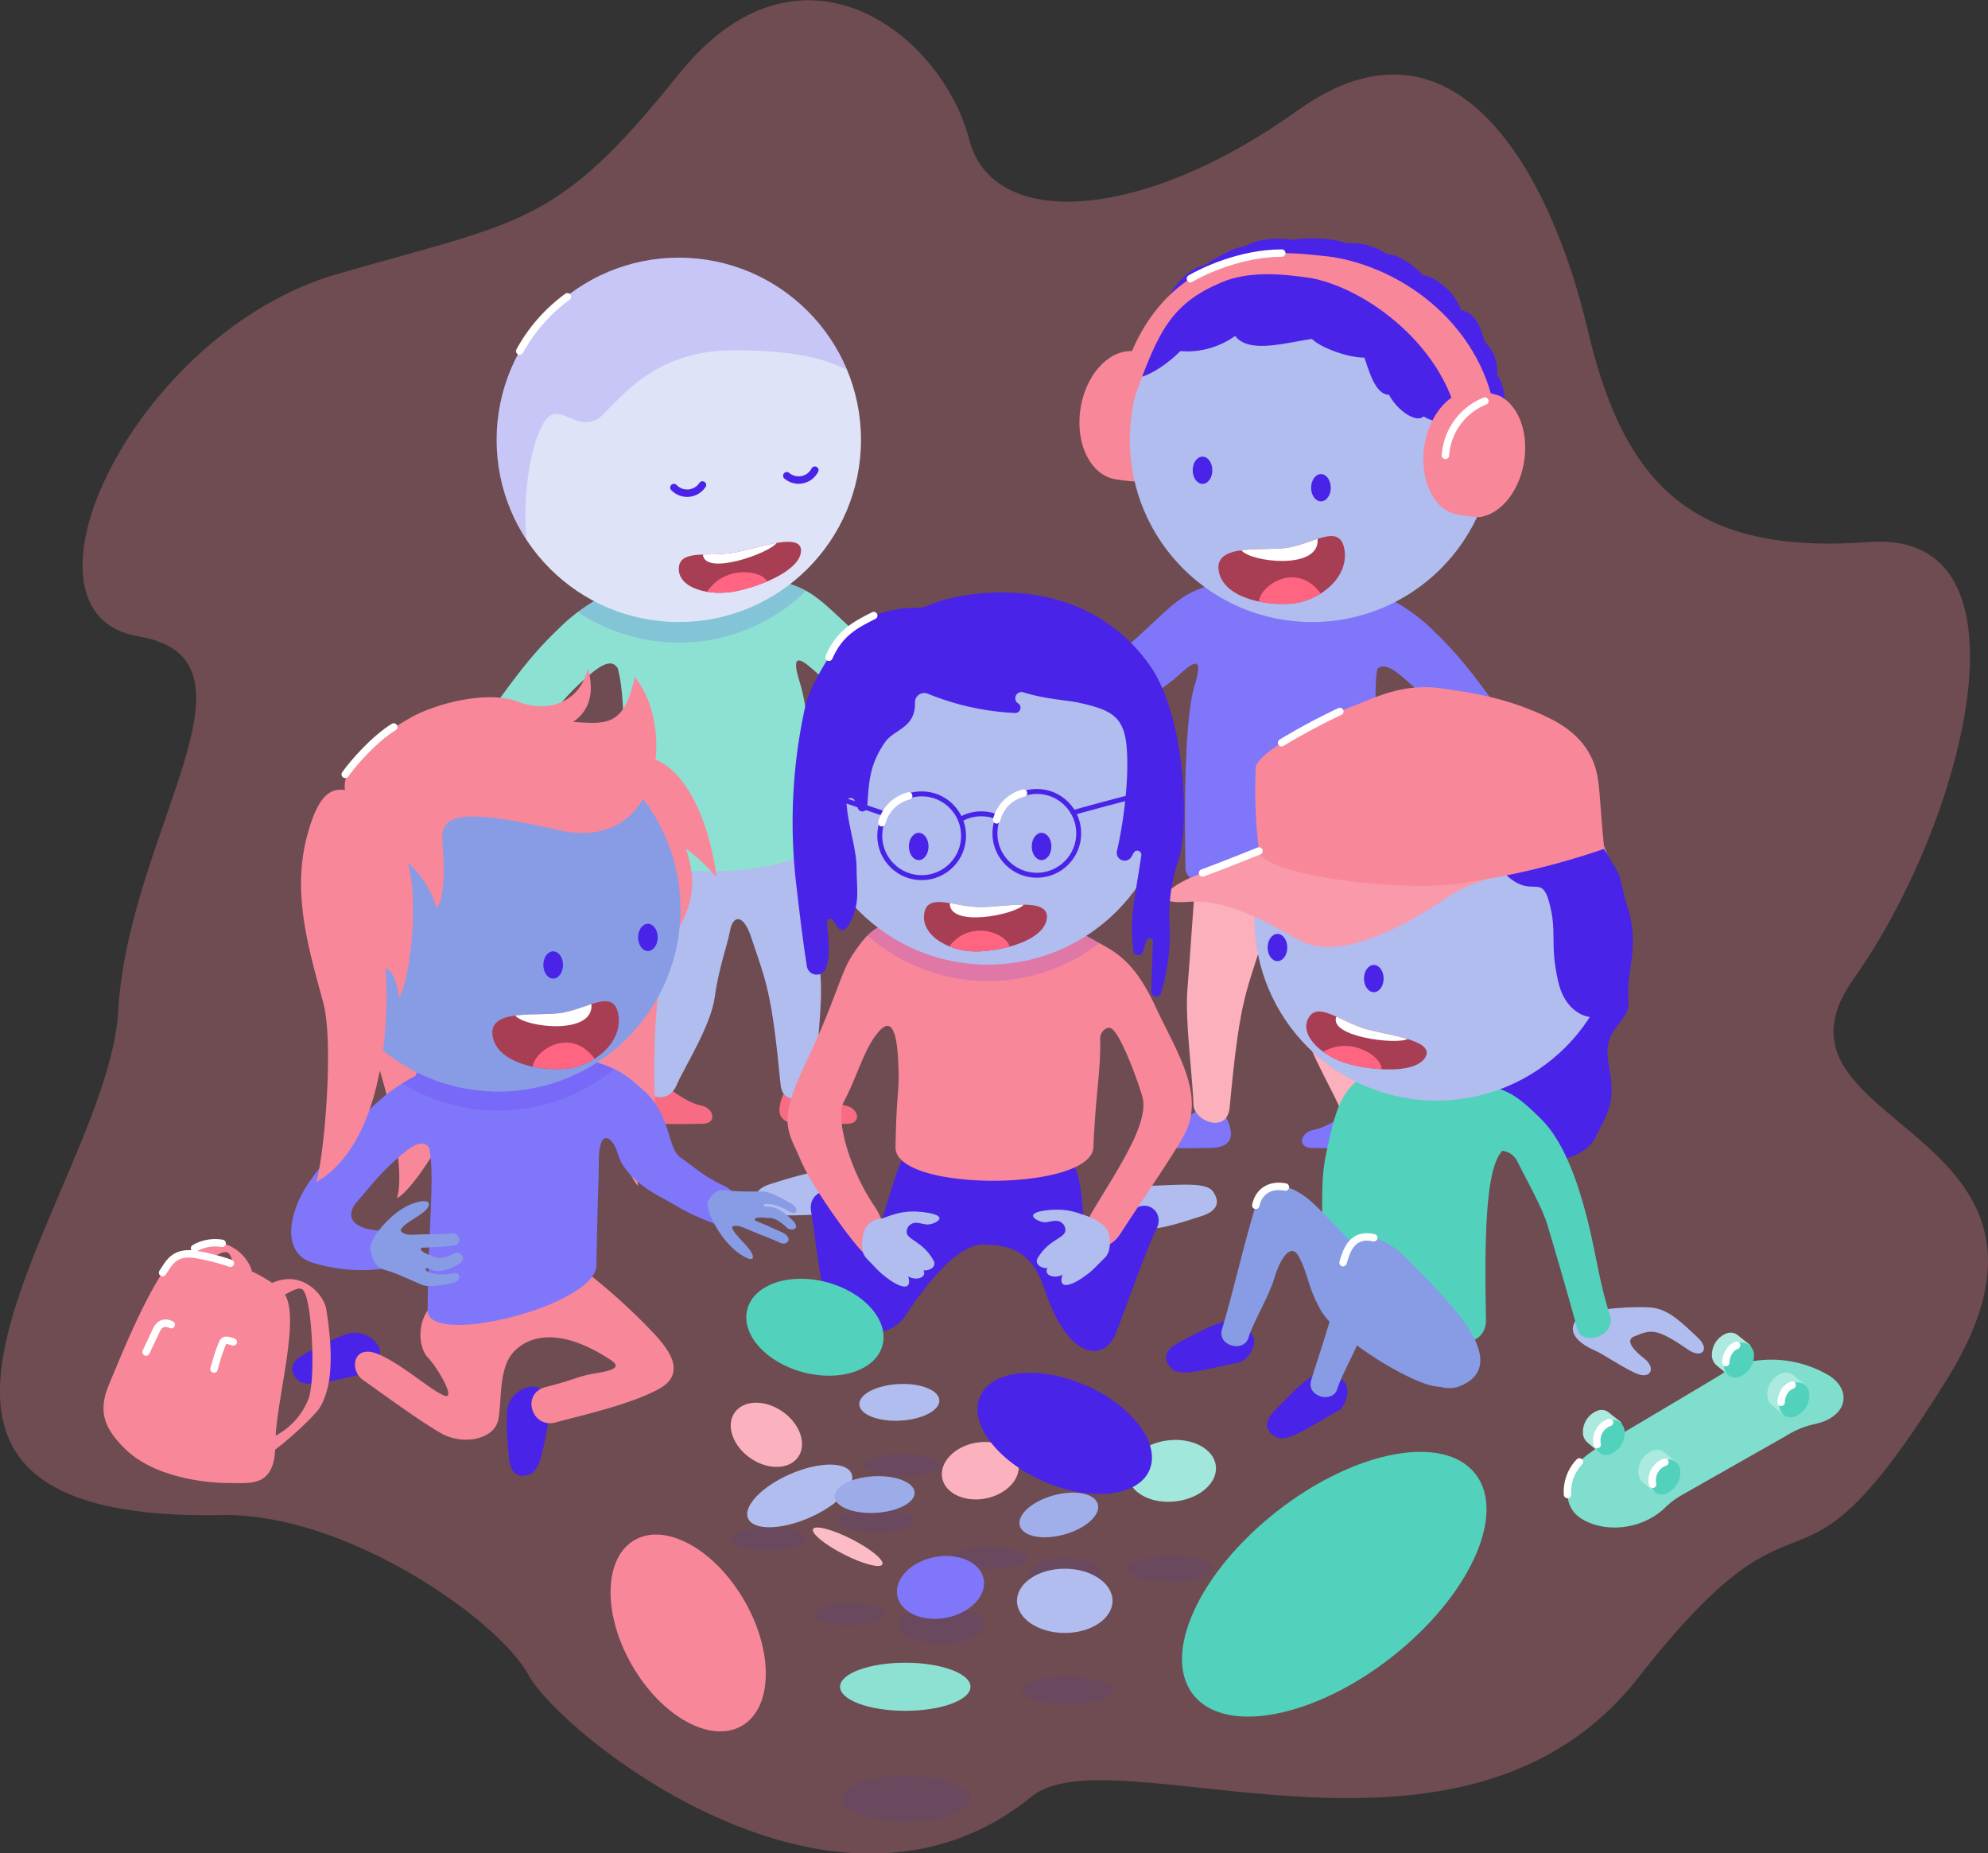 <svg xmlns="http://www.w3.org/2000/svg" xmlns:xlink="http://www.w3.org/1999/xlink" viewBox="0 0 402.75 375.43"><rect x="0" y="0" width="402.75" height="375.43" fill="#333333" stroke="none"/><defs><style>.cls-1,.cls-14,.cls-27,.cls-32,.cls-33{fill:none;}.cls-2{isolation:isolate;}.Graphic-Style-4,.cls-9{fill:#f9879a;}.Graphic-Style-4{opacity:0.3;}.cls-3,.cls-8{fill:#4a23e8;}.cls-3,.cls-7{mix-blend-mode:multiply;}.cls-3{opacity:0.08;}.cls-4{fill:#f86c83;}.cls-5{fill:#b0bdee;}.cls-6{fill:#8de1d3;}.cls-7{opacity:0.15;}.cls-10{fill:#8076fa;}.cls-11{fill:#fbb0bc;}.cls-12{fill:#52d2bc;}.cls-13{fill:#dee3f8;}.cls-14,.cls-32,.cls-33{stroke:#4a23e8;}.cls-14,.cls-27,.cls-33{stroke-linecap:round;}.cls-14{stroke-linejoin:round;}.cls-14,.cls-27{stroke-width:1.5px;}.cls-15{fill:#889be5;}.cls-16{fill:#fcbcc6;}.cls-17{fill:#fbb2be;}.cls-18{fill:#a2e7db;}.cls-19{fill:#a0afea;}.cls-20{fill:#9cace9;}.cls-21{fill:#a83e54;}.cls-22{clip-path:url(#clip-path);}.cls-23{fill:#ff6581;}.cls-24{fill:#fff;}.cls-25{fill:#7fdecd;}.cls-26{fill:#ace9df;}.cls-27{stroke:#fff;}.cls-27,.cls-32,.cls-33{stroke-miterlimit:10;}.cls-28{clip-path:url(#clip-path-2);}.cls-29{clip-path:url(#clip-path-3);}.cls-30{fill:#fa99a9;}.cls-31{clip-path:url(#clip-path-4);}.cls-34{clip-path:url(#clip-path-5);}</style><clipPath id="clip-path" transform="translate(-313.84 -297.76)"><path class="cls-1" d="M462.61,409.7c-5.33.92-11.16-.76-11.25,3.25s6.24,5.7,11.76,4.53,13-4.41,13-8.21S467.23,408.89,462.61,409.7Z"/></clipPath><clipPath id="clip-path-2" transform="translate(-313.84 -297.76)"><path class="cls-1" d="M574.31,408.77c5.52-.7,11-5.29,11.91.37s-5.12,10.48-10.87,10.9-13.85-1.37-14.63-6.77S569.53,409.38,574.31,408.77Z"/></clipPath><clipPath id="clip-path-3" transform="translate(-313.84 -297.76)"><path class="cls-1" d="M590.4,506.16c-5.18-1.54-9.66-5.64-11.52-2.1s3,7.89,8.51,9.3,13.58,1.81,15.29-1.58S594.9,507.5,590.4,506.16Z"/></clipPath><clipPath id="clip-path-4" transform="translate(-313.84 -297.76)"><path class="cls-1" d="M512.56,481.52c-5.37,0-10.93-3.11-11.5,1.43s5.48,7.77,11.06,7.54,13.33-2.42,13.81-6.74S517.22,481.53,512.56,481.52Z"/></clipPath><clipPath id="clip-path-5" transform="translate(-313.84 -297.76)"><path class="cls-1" d="M427.21,503c5.52-.7,11-5.3,11.91.37s-5.12,10.48-10.87,10.9-13.86-1.38-14.63-6.77S422.43,503.63,427.21,503Z"/></clipPath></defs><g class="cls-2"><g id="Layer_1" data-name="Layer 1"><path class="Graphic-Style-4" d="M382.23,353.25c-41.26,11.88-68,68.77-40.37,73.42s-2,39.52-4.09,76-64.49,103.61,20.93,102c25.37-.49,56.36,21.38,62.26,32.48s61.53,57.32,101.9,24.53c16.55-13.44,87.15,21.56,122.89-24.09s30.08-8.27,62.43-60.25-40.57-50.74-18.73-81.43,38.2-90.95,3.06-88.35-49.48-10.88-57-42.92-26.93-67.32-58.78-44.51-61.83,24.14-66.5,6c-5.55-21.53-34.31-44-58.91-13.31S420.08,342.35,382.23,353.25Z" transform="translate(-313.84 -297.76)"/><ellipse class="cls-3" cx="190.73" cy="329.13" rx="8.76" ry="3.84"/><ellipse class="cls-3" cx="172.19" cy="327.05" rx="7.12" ry="2.24"/><ellipse class="cls-3" cx="182.7" cy="296.79" rx="7.61" ry="2.24"/><ellipse class="cls-3" cx="177.46" cy="308" rx="7.92" ry="2.24"/><ellipse class="cls-3" cx="200.5" cy="315.65" rx="7.92" ry="2.24"/><ellipse class="cls-3" cx="155.68" cy="311.7" rx="7.51" ry="2.24"/><ellipse class="cls-3" cx="216.16" cy="342.41" rx="9.22" ry="2.79"/><ellipse class="cls-3" cx="215.71" cy="319.44" rx="7.53" ry="3.84"/><ellipse class="cls-3" cx="237.01" cy="317.77" rx="8.73" ry="2.52"/><path class="cls-4" d="M444.38,517.1c-1.89,3.33-4.11,8.21,2.05,8.31s7.95,0,9.6,0c3.29,0,2.35-3.17,0-3.67C450.54,520.64,446.13,514,444.38,517.1Z" transform="translate(-313.84 -297.76)"/><path class="cls-4" d="M473.75,517.1c-1.9,3.34-4.12,8.21,2,8.32s7.95,0,9.6,0c3.29,0,2.35-3.17-.05-3.67C479.9,520.64,475.5,514,473.75,517.1Z" transform="translate(-313.84 -297.76)"/><path class="cls-5" d="M448.59,470.9c-.5,6.28-.43,21.18-1.34,26.8-1.43,8.93-1.85,14.8-2.77,18.58s4.62,5.44,6.37,1.43,7-12.11,7.8-18,2.47-10.16,3.1-13.45,2.74-3.23,4.23,1.23c3.14,9.45,4.17,11,6,30,.49,5,6.88,2.51,6.94-.51.1-4.52,1.69-15.71,1.14-21.56-.39-4.11-1.51-21.29-2-25.12S449.43,460.24,448.59,470.9Z" transform="translate(-313.84 -297.76)"/><path class="cls-6" d="M516.36,431c-4.92.64-18.13,1.14-22.06-.13-3.11-1-6.34-4.29-11.71-9.24s-7-5.18-14.84-7.38l-31.16,3.15s-.21.4-.47,1.06a36.11,36.11,0,0,0-9.14,6.69c-5.14,4.89-8.15,9.06-11.82,14-4.49,6-6.74,15.19.32,17.21a34.08,34.08,0,0,0,15.2,1c5.06-.77,5.51-7.48.26-7.48-8.55,0-8.83-3.35-6.74-5.82,3.89-4.57,5.1-6.12,8.48-9.08,2.55-2.23,5-4,6.31-1.85,1.75,6.39,1.36,20.71.77,36.56-.23,6.18,38.16,6.51,38.31-1.67.34-18.47-.59-26.81-2.24-32.16-2.15-6.91,1-4,3.62-1.68,3.72,3.29,11.49,7.81,16,7.81s16.58-1.27,22.19-3.75S521.28,430.39,516.36,431Z" transform="translate(-313.84 -297.76)"/><g class="cls-7"><path class="cls-8" d="M467.75,414.29l-31.16,3.15s-.21.4-.47,1.06a29.94,29.94,0,0,0-5.19,3.27,36.89,36.89,0,0,0,46.17-4.3C474.78,416.2,472.31,415.57,467.75,414.29Z" transform="translate(-313.84 -297.76)"/></g><path class="cls-8" d="M387.94,576c-6.48,1.33-12,3.11-13.76,1.33s-1.68-3.64,1.34-5.25,8-4.36,10.14-4.36a5.56,5.56,0,0,1,5,3.08C391.53,572.57,389.41,575.66,387.94,576Z" transform="translate(-313.84 -297.76)"/><path class="cls-8" d="M425.42,583.15c-1.3,6.49-1.81,12.25-4.14,13.19s-4,.13-4.32-3.28-.91-9,0-11a5.59,5.59,0,0,1,4.79-3.43C423.69,578.52,425.72,581.68,425.42,583.15Z" transform="translate(-313.84 -297.76)"/><path class="cls-9" d="M432.12,555.05a121.92,121.92,0,0,1,14,12.63c3,3.19,7.21,8.28,1,11.56-6,3.18-15.91,5.34-20.73,6.66s-7.12-5.92-1.9-7.2,6.47-2.13,9.33-2.63,6.58-1,3.72-2.84c-9.73-6.4-16.1-5.16-19.41-1.85s-2.57,9.45-3.3,13.76-7.22,5.42-11.54,3-13.14-8.9-15.92-10.85-2.08-7.3,3-5.26c4.7,1.89,11.13,7.66,13.55,8.46s-1.67-6-3.33-7.65-2.45-6.17-.09-9.64S428.06,551.79,432.12,555.05Z" transform="translate(-313.84 -297.76)"/><path class="cls-8" d="M565,573.7c-6.48,1.33-12,3.1-13.76,1.33s-1.69-3.65,1.34-5.26,7.94-4.35,10.14-4.35a5.58,5.58,0,0,1,5,3.08C568.63,570.3,566.51,573.39,565,573.7Z" transform="translate(-313.84 -297.76)"/><path class="cls-5" d="M545.81,538c6.62-.15,12.35-.92,13.78,1.14s1,3.89-2.26,4.94-8.59,2.86-10.75,2.47a5.57,5.57,0,0,1-4.4-3.92C541.68,540.66,544.31,538,545.81,538Z" transform="translate(-313.84 -297.76)"/><path class="cls-5" d="M481.47,543.77c-6.62.09-12.36.79-13.77-1.28s-1-3.9,2.31-4.91,8.63-2.78,10.79-2.36a5.56,5.56,0,0,1,4.35,4C485.63,541.12,483,543.76,481.47,543.77Z" transform="translate(-313.84 -297.76)"/><path class="cls-8" d="M585.14,583.42c-5.77,3.25-10.47,6.62-12.7,5.47s-2.72-2.95-.33-5.41,6.24-6.58,8.33-7.25a5.55,5.55,0,0,1,5.72,1.4C587.52,579.09,586.45,582.68,585.14,583.42Z" transform="translate(-313.84 -297.76)"/><path class="cls-10" d="M592.16,522c2,3.34,4.34,8.21-2.17,8.32s-8.4,0-10.15,0c-3.47,0-2.49-3.17.06-3.67C585.65,525.49,590.31,518.88,592.16,522Z" transform="translate(-313.84 -297.76)"/><path class="cls-10" d="M561.11,522c2,3.33,4.35,8.21-2.17,8.31s-8.4,0-10.15,0c-3.47,0-2.49-3.17.06-3.67C554.6,525.49,559.26,518.88,561.11,522Z" transform="translate(-313.84 -297.76)"/><path class="cls-11" d="M587.71,470.91c.53,6.88.46,23.25,1.41,29.42,1.52,9.8,2,16.25,2.93,20.4s-4.88,6-6.73,1.58-7.38-13.3-8.25-19.73-2.61-11.16-3.28-14.76-2.9-3.55-4.47,1.35c-3.32,10.37-4.41,12.06-6.36,32.91-.51,5.48-7.27,2.75-7.34-.56-.1-5-1.78-17.25-1.2-23.67.41-4.51,1.59-23.37,2.14-27.58S586.82,459.2,587.71,470.91Z" transform="translate(-313.84 -297.76)"/><path class="cls-5" d="M637.13,571.43c1.67.73,4.5,2.8,7.87,4.41s4.36-1,2-2.84-4-3.81-2-4.56c3.26-1.26,4.19-1.87,10.77,2.68,2.85,2,4.62,0,2-2.43-2.93-2.75-5.73-5.56-8.93-6s-12.25.14-14.42,1.41S630.54,568.54,637.13,571.43Z" transform="translate(-313.84 -297.76)"/><path class="cls-8" d="M496.51,532.9c-2,4.05-4.7,16.18-6.65,18.12s-2.85-6.07-4.21-9.85-8.33-2.86-7.49,2,2.21,17.77,3.71,21.09,11.4,6,15.39,0,10.4-14.4,15.71-14.4c7,0,10.36,2.68,12.43,8.92,4.91,14.84,12.29,14.94,14.61,8.83s6.5-17.84,8.16-21-2-6.67-5.61-3.1-6.64,14.44-8,9.12-1.16-14.48-2.83-18.13S499.81,526.2,496.51,532.9Z" transform="translate(-313.84 -297.76)"/><path class="cls-8" d="M592.22,525.18c-4.59-6.35-.75-8.41-3-14.6s.51-6.69-1.81-14.41-3.19-11.11-2.26-17.1,3.82-5.31,5.44-9.8-2.43-6.58,5.57-7.52.19-6.2,8.75-6.71,9.57-2.81,14.76-1.44,8.51,2.35,13,7.42,3,5.08,6.69,10.05,2.07,3.67,4.38,11.07-.53,12.7,0,18-5.54,5.18-4,13.26-.15,9.56-2.72,14.83-13.41,5.91-15.35,4-15.76-9.88-18.13-7.5S593.78,527.34,592.22,525.18Z" transform="translate(-313.84 -297.76)"/><path class="cls-8" d="M409.66,514.06a18,18,0,0,1-11.48,12.05c2.16-6,1.38-15.95-2.16-20C402.84,504.28,409.66,514.06,409.66,514.06Z" transform="translate(-313.84 -297.76)"/><path class="cls-12" d="M640.05,564.36c-2.45-7.59-2.91-13.33-5-21-1.33-5-4-13.84-8.81-18.73-5.31-5.34-6.73-5.53-9.63-6.7l-.15.22a18.28,18.28,0,0,0-1.1-1.48l-21.69-2.35c-7.38,2.2-8.93,7-10.65,14.77-1.44,6.51-1.42,6.56-1.24,25.68.07,7.88,33.39,22.93,33.11,10.17-.41-19,.23-30.36,3.11-33.83l.17-.22a3.77,3.77,0,0,1,3.12,2.26c2.88,5.6,5.08,9.61,6,12.62,1,3.23,4.82,16.38,6.1,21.19C634.4,570.7,641.3,568.23,640.05,564.36Z" transform="translate(-313.84 -297.76)"/><path class="cls-9" d="M407.83,518.38c-2.15,7.9-10.74,21-13.58,22.06,2.15-6-3.29-29.37-6.82-33.44C394.25,505.19,407.83,518.38,407.83,518.38Z" transform="translate(-313.84 -297.76)"/><path class="cls-9" d="M448.25,493.18c-2.16,7.9-2.27,25.82-1.17,35.94-3.66-3.66-11-22.23-14.54-26.3C439.36,501,448.25,493.18,448.25,493.18Z" transform="translate(-313.84 -297.76)"/><path class="cls-9" d="M443.47,501c-2.16,7.9-1.46,26.9-.36,37-3.66-3.66-7-23.31-10.57-27.38C439.36,508.82,443.47,501,443.47,501Z" transform="translate(-313.84 -297.76)"/><path class="cls-10" d="M460.6,538c-4.12-1.89-5.87-3.64-8.91-5.77-2.67-1.88-1.85-8.4-7.22-13.35s-7-5.18-14.84-7.38l-31.16,3.15s-.21.4-.47,1.06a36.37,36.37,0,0,0-9.14,6.69c-5.14,4.89-8.15,9.06-11.81,14-4.5,6-6.75,15.19.31,17.21a34.08,34.08,0,0,0,15.2,1c5.06-.76,5.51-7.48.26-7.48-8.55,0-8.83-3.35-6.74-5.81,3.89-4.58,5.1-6.13,8.48-9.09,2.48-2.17,4.85-3.91,6.2-2,1.29,5.55-.27,17.18-.27,33,0,7.52,34-.94,34.18-9.12.34-18.48.48-16.07.48-21,0-7.23,2.88-5,3.84-1.68,1.05,3.7,4.75,6.74,8.76,8.86,3.46,1.82,4.68,3,10.4,5.19C462.93,547.33,465.12,540.07,460.6,538Z" transform="translate(-313.84 -297.76)"/><path class="cls-10" d="M616.29,439.79c-3.65-4.9-6.64-9.07-11.77-14a35.8,35.8,0,0,0-9.1-6.68c-.26-.66-.47-1.06-.47-1.06l-31-3.16c-7.78,2.21-9.44,2.46-14.77,7.39s-8.57,8.23-11.67,9.23c-3.91,1.27-17.07.78-22,.13s-6.73,4.84-1.29,7.25,17.59,3.76,22.1,3.76,12.25-4.53,15.95-7.81c2.6-2.31,5.74-5.23,3.61,1.68-1.65,5.35-2.22,18.62-1.88,37.09.15,8.18,41.11,7.85,40.88,1.67-.61-16.47-3.32-35-2-42,1.37-1.4,3.6.28,5.92,2.32,3.38,2.95,4.58,4.51,8.45,9.08,2.09,2.47,1.8,5.82-6.71,5.82-5.23,0-4.78,6.71.26,7.48A34.06,34.06,0,0,0,616,457C623,455,620.77,445.81,616.29,439.79Z" transform="translate(-313.84 -297.76)"/><path class="cls-9" d="M547.84,501.49c-4.76-10.22-9-11.21-12.71-13.52l-.06,0a40.92,40.92,0,0,0-14.43-5.23c-6.86-1.25-20.83,0-20.83,0-7.4,2.89-8.61,1.41-13.24,8.42-2.54,3.85-3.32,8.95-9.5,21.94-5.76,12.12-3.69,13.4-1,19.73,2.25,5.32,10.85,17.3,13.08,19.06,4,3.15,5.84-3.84,1.89-9.71-5.55-8.25-7.87-18.21-6.3-21.14,2.48-4.63,4-10.08,6.29-13.23,1.93-2.67,4.34-4.84,4.79,5.16.29,6.56-.33,4.77-.56,17.18-.18,9.12,39.72,9,40.09,0,.46-11,1.54-15.56,1.37-22.11,0-1.22,1.41-2.61,2.38-1.87,2.17,1.67,5.73,12,6.2,13.86,1.33,5.32-4.88,14.34-10.16,23.17-3.59,6,2.11,10,5.72,4.42,4.09-6.35,11.4-16.88,13.16-20.5C557.92,519,552,510.49,547.84,501.49Z" transform="translate(-313.84 -297.76)"/><circle class="cls-13" cx="137.52" cy="89.1" r="36.91"/><path class="cls-14" d="M456.15,396a3.71,3.71,0,0,1-5.78.52" transform="translate(-313.84 -297.76)"/><path class="cls-14" d="M478.92,393a3.7,3.7,0,0,1-5.68,1.13" transform="translate(-313.84 -297.76)"/><path class="cls-15" d="M388.85,550.45c.23-2.36,4.68-7.6,8.75-8.93s3.83.63,1.38,2.28-5.58,3.16-3.12,4.45C399.2,550,388.49,554,388.85,550.45Z" transform="translate(-313.84 -297.76)"/><path class="cls-5" d="M535.52,544.77c-3.2-1.39-5.61-2.41-10.08-1.78s-1.32,2.31,0,2.36,3.13-1.18,4.27,1.09S538.57,546.1,535.52,544.77Z" transform="translate(-313.84 -297.76)"/><path class="cls-15" d="M392.39,555.19c-1.79-.52-2.79-1-3.42-3.89s4.74-8.41,5.7-4.94c.54,1.91,2.49,1.51,4.53,1.45s4.43,0,6.1-.2,2.51,2.25.13,2.52c-.94.11-4.05.31-5.9.37-.84,0-.52.91,1.46,1.51,1.22.37,1.83,1.25,5-.39.86-.43,3,1,.5,2.38s-4.21,1.47-5.46.88-1.38.29.07.73a7.93,7.93,0,0,0,4.39.06c1.76-.4,1.91,1.6.11,2s-4.85.94-6.27.36S394.45,555.8,392.39,555.19Z" transform="translate(-313.84 -297.76)"/><path class="cls-15" d="M457.19,541.42c-.27,1.94,2.74,7.65,6.23,10.14s3.68.86,1.75-1.31-4.49-4.46-1.94-4.61C466.68,545.44,457.6,538.5,457.19,541.42Z" transform="translate(-313.84 -297.76)"/><path class="cls-15" d="M461.47,538.94c-1.77-.22-2.8-.18-4,1.85s2.62,8.31,4.25,5.92c.89-1.32,2.62-.31,4.49.46s4.1,1.59,5.61,2.32,2.78-.89.64-2c-.84-.42-3.68-1.67-5.38-2.37-.77-.32-.29-.9,1.67-.68,1.21.14,2-.34,4.59,2.09.7.65,3,.29.95-1.69s-3.58-2.66-4.86-2.63-1.22-.72.22-.55a9.32,9.32,0,0,1,4.07,1.51c1.55.93,2.1-.59.51-1.53s-4.28-2.45-5.72-2.5S463.5,539.19,461.47,538.94Z" transform="translate(-313.84 -297.76)"/><path class="cls-5" d="M491.75,544.91c3.25-1.29,5.69-2.23,10.14-1.46s1.24,2.35-.11,2.36-3.09-1.27-4.31,1S488.66,546.14,491.75,544.91Z" transform="translate(-313.84 -297.76)"/><path class="cls-5" d="M497.85,546.14c-.89,1.88.15,2.13,1.91,3.45a10,10,0,0,1,3.29,3.67c.51,1.36-1.25,2-2.13,1.82.79,1.55-1.62,2.18-3.09,1.22.89,3.12-1.7,2.21-3.88.63s-2.25-1.91-4.41-4.09c-.81-.83-1.45-2-.79-5.07a3.82,3.82,0,0,1,3.69-3.13C495.06,544.37,498.9,543.92,497.85,546.14Z" transform="translate(-313.84 -297.76)"/><path class="cls-5" d="M529.39,545.81c.82,1.9-.22,2.12-2,3.38a10,10,0,0,0-3.4,3.56c-.56,1.34,1.18,2,2.06,1.89-.84,1.52,1.55,2.23,3.05,1.32-1,3.09,1.62,2.27,3.86.76s2.31-1.83,4.54-4c.84-.8,1.52-2,1-5-.22-1.2-1.95-2.75-4.51-3.65S528.41,543.55,529.39,545.81Z" transform="translate(-313.84 -297.76)"/><ellipse class="cls-9" cx="453.26" cy="628.55" rx="13.13" ry="21.73" transform="translate(-567.39 13.08) rotate(-30)"/><ellipse class="cls-16" cx="485.58" cy="611.13" rx="1.73" ry="7.88" transform="translate(-593.26 468.4) rotate(-62.99)"/><ellipse class="cls-17" cx="512.4" cy="595.71" rx="7.85" ry="5.73" transform="translate(-417.55 -189.72) rotate(-10.94)"/><ellipse class="cls-17" cx="469.1" cy="588.34" rx="5.73" ry="7.85" transform="translate(-595.71 337.98) rotate(-55.04)"/><ellipse class="cls-10" cx="504.34" cy="619.35" rx="8.91" ry="6.26" transform="translate(-422.18 -190.82) rotate(-10.94)"/><ellipse class="cls-12" cx="584.14" cy="618.74" rx="36.29" ry="18.79" transform="translate(-571 193.42) rotate(-38.03)"/><ellipse class="cls-18" cx="551.25" cy="595.71" rx="8.97" ry="6.23" transform="translate(-376.25 -233.24) rotate(-6.34)"/><ellipse class="cls-3" cx="183.58" cy="364.36" rx="13.03" ry="4.63"/><ellipse class="cls-19" cx="528.36" cy="604.62" rx="8.2" ry="4.11" transform="translate(-455.52 -135.6) rotate(-15.41)"/><ellipse class="cls-5" cx="475.17" cy="596.89" rx="11.38" ry="4.81" transform="matrix(0.92, -0.4, 0.4, 0.92, -513.89, -56.04)"/><ellipse class="cls-5" cx="215.71" cy="324.28" rx="9.68" ry="6.51"/><ellipse class="cls-5" cx="496.04" cy="581.83" rx="8.12" ry="3.71" transform="translate(-344 -270.63) rotate(-3.04)"/><ellipse class="cls-20" cx="491.02" cy="600.51" rx="8.12" ry="3.71" transform="translate(-344.99 -270.87) rotate(-3.04)"/><g class="cls-7"><path class="cls-8" d="M485.46,372.73a36.91,36.91,0,1,0-65,34.28c-.81-10.15,1.15-19.81,3.62-23.75,3.06-4.88,7.14,3.23,11.93-1.55s11.52-13,26.6-13C473.5,368.74,480.48,370.06,485.46,372.73Z" transform="translate(-313.84 -297.76)"/></g><path class="cls-21" d="M462.61,409.7c-5.33.92-11.16-.76-11.25,3.25s6.24,5.7,11.76,4.53,13-4.41,13-8.21S467.23,408.89,462.61,409.7Z" transform="translate(-313.84 -297.76)"/><g class="cls-22"><path class="cls-23" d="M469.21,415.55c-.81-2.19-8.43-3.49-12.12,2.09S470.75,419.75,469.21,415.55Z" transform="translate(-313.84 -297.76)"/><path class="cls-24" d="M471.19,407.74c-1.46,2.08-14.58,6.77-14.95,2.35S473.44,404.55,471.19,407.74Z" transform="translate(-313.84 -297.76)"/></g><path class="cls-25" d="M684.29,576.34h0c4.71,2.88,4.06,8.4-2.8,9.9a17.79,17.79,0,0,0-5.83,2.4c-1.93,1.09-19.77,11.23-21.14,12a16.75,16.75,0,0,0-3.52,2.69c-4.65,4.32-12,5-16.71,2.11h0c-4.71-2.88-2.8-9.18-.48-11.58a20.31,20.31,0,0,1,4.41-3.23c1.83-1.06,22.84-13.51,24.56-14.61a12.77,12.77,0,0,1,5.24-2.35A22.91,22.91,0,0,1,684.29,576.34Z" transform="translate(-313.84 -297.76)"/><path class="cls-26" d="M650.91,591.89a2.29,2.29,0,0,0-2.17-.33,4.65,4.65,0,0,0-3,4.34,2.68,2.68,0,0,0,.94,2.13l2.34,2,4.56-6Z" transform="translate(-313.84 -297.76)"/><path class="cls-12" d="M654.26,596a4.63,4.63,0,0,1-3,4.34,2.28,2.28,0,0,1-2.12-.29,2.66,2.66,0,0,1-1-2.17,4.63,4.63,0,0,1,3-4.34,2.29,2.29,0,0,1,2.17.33A2.68,2.68,0,0,1,654.26,596Z" transform="translate(-313.84 -297.76)"/><path class="cls-26" d="M677.05,576.24a2.27,2.27,0,0,0-2.17-.33,4.65,4.65,0,0,0-3,4.34,2.71,2.71,0,0,0,.93,2.13l2.34,2,4.56-6Z" transform="translate(-313.84 -297.76)"/><path class="cls-12" d="M680.4,580.39a4.64,4.64,0,0,1-3,4.34,2.27,2.27,0,0,1-2.12-.29,2.66,2.66,0,0,1-1-2.17,4.63,4.63,0,0,1,3-4.34,2.31,2.31,0,0,1,2.18.33A2.68,2.68,0,0,1,680.4,580.39Z" transform="translate(-313.84 -297.76)"/><path class="cls-27" d="M648.65,598.44a3.85,3.85,0,0,1,2.48-4.48" transform="translate(-313.84 -297.76)"/><path class="cls-27" d="M674.68,581.83c0-1.25.75-3,2.22-3.48" transform="translate(-313.84 -297.76)"/><path class="cls-26" d="M639.69,583.83a2.32,2.32,0,0,0-2.17-.33,4.67,4.67,0,0,0-3,4.35,2.72,2.72,0,0,0,.93,2.13l2.34,1.95,4.56-6Z" transform="translate(-313.84 -297.76)"/><path class="cls-12" d="M643,588a4.67,4.67,0,0,1-3,4.35,2.3,2.3,0,0,1-2.12-.3,2.69,2.69,0,0,1-1-2.16,4.67,4.67,0,0,1,3-4.35,2.34,2.34,0,0,1,2.18.33A2.72,2.72,0,0,1,643,588Z" transform="translate(-313.84 -297.76)"/><path class="cls-26" d="M665.83,568.18a2.29,2.29,0,0,0-2.17-.33,4.65,4.65,0,0,0-3,4.35,2.69,2.69,0,0,0,.93,2.13l2.34,1.95,4.56-6Z" transform="translate(-313.84 -297.76)"/><path class="cls-12" d="M669.18,572.33a4.67,4.67,0,0,1-3,4.35,2.33,2.33,0,0,1-2.13-.3,2.71,2.71,0,0,1-1-2.16,4.67,4.67,0,0,1,3-4.35,2.32,2.32,0,0,1,2.17.33A2.7,2.7,0,0,1,669.18,572.33Z" transform="translate(-313.84 -297.76)"/><path class="cls-27" d="M637.42,590.38a3.87,3.87,0,0,1,2.49-4.48" transform="translate(-313.84 -297.76)"/><path class="cls-27" d="M663.46,573.78c0-1.25.75-3,2.21-3.49" transform="translate(-313.84 -297.76)"/><path class="cls-15" d="M561.41,567c2-6.48,4.36-17,6.84-25.11,1.41-4.61,6.22-5.83,12.47.42,5.56,5.56,10.08,10.41,12.37,13.89,4.22,6.41,17.59,20.51,13,22.34-3.5,1.37-21.27-9.3-24.67-15.35-2.76-4.91-2.4-7.05-4.47-10.9-1.62-3-3.82.59-4.93,4.36s-4.34,9-5.25,12.09S560.36,570.43,561.41,567Z" transform="translate(-313.84 -297.76)"/><path class="cls-15" d="M579.47,577.33c2-6.48,5.53-16.26,6.84-25.1.7-4.77,6.22-5.83,12.46.41,5.56,5.56,10.09,10.41,12.38,13.89,4.22,6.41,3,10.22-1.61,12.05-3.49,1.37-8.32-1.14-10.1-5.06-2.33-5.12-2.4-7-4.47-10.89-1.62-3-3.82.59-4.93,4.36s-4.34,9-5.26,12.09S578.42,580.72,579.47,577.33Z" transform="translate(-313.84 -297.76)"/><ellipse class="cls-8" cx="529.54" cy="588.14" rx="10.62" ry="18.71" transform="translate(-534.9 541.2) rotate(-66.48)"/><ellipse class="cls-12" cx="478.91" cy="566.57" rx="9.43" ry="14.17" transform="translate(-506.12 584.81) rotate(-75)"/><path class="cls-27" d="M419.13,368.88a33.55,33.55,0,0,1,9.66-11" transform="translate(-313.84 -297.76)"/><path class="cls-27" d="M631.4,600.51a8.75,8.75,0,0,1,2.41-6.61" transform="translate(-313.84 -297.76)"/><path class="cls-9" d="M339.08,591.17c5.81,5.81,16.28,7,20.93,7s9.6,1,9.6-7.82,5.63-26.78,1.45-31-15.12-7.93-19.77-7.93-13.09,21.39-15.41,26.91S335.15,587.24,339.08,591.17Z" transform="translate(-313.84 -297.76)"/><path class="cls-9" d="M371.54,560c3.27-1.65,3.88-2.2,4.75,2.18s1.38,15.94-.07,19.23a14.23,14.23,0,0,1-7.49,7.62c-3.63,1.55-4.65,5.19-1.74,4s10.59-8.4,11.63-10.11c2.9-4.78,2.52-12.35,1.31-20-.43-2.73-4.78-8.06-11-5.26S368.78,561.4,371.54,560Z" transform="translate(-313.84 -297.76)"/><path class="cls-9" d="M356.54,552.62c3.26-1.65,3.87-2.21,4.74,2.18s1.39,15.94-.07,19.22a14.21,14.21,0,0,1-7.49,7.63c-3.63,1.55-4.65,5.18-1.74,4s10.59-8.4,11.63-10.12c2.9-4.77,2.52-12.34,1.31-20-.43-2.73-4.78-8.06-11-5.26S353.77,554,356.54,552.62Z" transform="translate(-313.84 -297.76)"/><path class="cls-27" d="M348.53,566.1c-1.77-.84-2.61.22-3.1,1.29s-2,4.25-2,4.25" transform="translate(-313.84 -297.76)"/><path class="cls-27" d="M361.1,569.6c-2.21-.8-2-.09-2.57,1.24s-1.33,4.25-1.33,4.25" transform="translate(-313.84 -297.76)"/><path class="cls-27" d="M353.25,550.63a8.37,8.37,0,0,1,5.6-1" transform="translate(-313.84 -297.76)"/><path class="cls-27" d="M346.78,555.56c1.18-1.63,2.21-4.67,7.3-3.58a43.08,43.08,0,0,1,6.43,1.68" transform="translate(-313.84 -297.76)"/><path class="cls-27" d="M585.93,553.55c.78-2.74,1.94-6,6.23-5.06" transform="translate(-313.84 -297.76)"/><path class="cls-27" d="M568.25,541.93c.6-2.85,2.9-4.32,6-3.71" transform="translate(-313.84 -297.76)"/><path class="cls-9" d="M532.73,380.61c-1.08,7.16,2.15,13.53,7.22,14.25a38.37,38.37,0,0,0,4.37.47c4.36-.62,8.3-5.4,9.24-11.67s-1.33-11.72-5.19-13.62a32.6,32.6,0,0,0-4.51-1.1C538.79,368.23,533.81,373.45,532.73,380.61Z" transform="translate(-313.84 -297.76)"/><circle class="cls-5" cx="265.8" cy="89.1" r="36.91"/><path class="cls-21" d="M574.31,408.77c5.52-.7,11-5.29,11.91.37s-5.12,10.48-10.87,10.9-13.85-1.37-14.63-6.77S569.53,409.38,574.31,408.77Z" transform="translate(-313.84 -297.76)"/><g class="cls-28"><path class="cls-23" d="M568.87,419.61c.37-3.44,7.74-8.17,12.54-1.62S568.15,426.16,568.87,419.61Z" transform="translate(-313.84 -297.76)"/><path class="cls-24" d="M565.34,409.24c1.87,2.4,15.94,4.1,15.43-2.31S562.45,405.55,565.34,409.24Z" transform="translate(-313.84 -297.76)"/></g><ellipse class="cls-8" cx="267.61" cy="98.8" rx="1.99" ry="2.76"/><ellipse class="cls-8" cx="243.62" cy="95.26" rx="1.99" ry="2.76"/><path class="cls-8" d="M543.91,371.07c-3.66,5.48,3.43,3.43,9.06-2.19a16.71,16.71,0,0,0,11.11-3.08c2.76,3.75,10.6,1.26,15.56.63,1.7,1.7,7.12,3.77,10.61,3.77,1,2.82,2.23,7.52,5,7.52,1.66,3.24,5.57,5.8,7,4.39,2.72,1.76,9.66,2.37,10.33,0s4.91,1.73,5.73-.73.06-6.3-1.12-7.49c0-3.49-.86-5.15-2.44-6.73-1.26-3.57-1.87-5.93-4.92-6.57-1-3.49-5.51-7-7.58-7-2-2-5-4.34-7.41-4.34a13,13,0,0,0-8.35-2.21c-2.83-1.2-8.67-1.14-10.79-.68-3.78-.6-7.48,0-9.6,1.29-3.2.37-7.69,3.57-8.48,4-2.33,0-6.13,4.17-6.61,5.65s-4.19,8.87-4.19,8.87Z" transform="translate(-313.84 -297.76)"/><path class="cls-9" d="M540.49,377.07c3.31-14.06,11.38-24.27,25-27.21,6.13-1.41,12.27-.77,18.58,0,16.3,2.81,31.72,16.22,33,34.55l-7.39,1.87c-1.15-16.34-17.57-29.66-30.08-32.17-6.63-1-12-1.26-17,.35-11.63,4.38-14.07,10.62-18.78,23.36Z" transform="translate(-313.84 -297.76)"/><path class="cls-9" d="M602.38,388.21c-1,7,2.09,13.15,7,13.84a34.12,34.12,0,0,0,4.24.46c4.24-.6,8.07-5.25,9-11.34s-1.3-11.39-5-13.23a30.59,30.59,0,0,0-4.39-1.08C608.27,376.17,603.42,381.25,602.38,388.21Z" transform="translate(-313.84 -297.76)"/><path class="cls-27" d="M614.67,379a12.8,12.8,0,0,0-8,11" transform="translate(-313.84 -297.76)"/><path class="cls-27" d="M555,354.21c2.44-1.44,10.14-5.18,18.52-5.18" transform="translate(-313.84 -297.76)"/><circle class="cls-5" cx="291.05" cy="186.04" r="36.91"/><ellipse class="cls-8" cx="278.32" cy="198.23" rx="1.99" ry="2.76"/><ellipse class="cls-8" cx="258.8" cy="191.94" rx="1.99" ry="2.76"/><path class="cls-21" d="M590.4,506.16c-5.18-1.54-9.66-5.64-11.52-2.1s3,7.89,8.51,9.3,13.58,1.81,15.29-1.58S594.9,507.5,590.4,506.16Z" transform="translate(-313.84 -297.76)"/><g class="cls-29"><path class="cls-23" d="M593.71,514.35c.25-2.33-6-6.89-11.78-3.53S593.22,518.79,593.71,514.35Z" transform="translate(-313.84 -297.76)"/><path class="cls-24" d="M599,508.23c-2.22,1.21-16.06-.43-14.43-4.55S602.39,506.37,599,508.23Z" transform="translate(-313.84 -297.76)"/></g><path class="cls-8" d="M618.57,474.61c5.59,5.59,7.47-.22,9.14,6s0,8.35,1.85,16.16c2,8.48,10.18,8.68,11.28,4s2-16.94,1.28-21.12c-.56-3.32.15-4.51-3.31-9.9s-18.73-7.17-20.24-2.87S614.73,470.78,618.57,474.61Z" transform="translate(-313.84 -297.76)"/><path class="cls-30" d="M568.9,470.14c-3.64,1.93-9.51,3.57-14,5.48-3.36,1.43-9.32,5.5-.09,4.82,8.94-.66,18.58,6,23,8.12,9.23,4.4,25.42-6.39,29.18-9s9.82-4.28,13.71-5.7C594.4,472.5,590.21,470.69,568.9,470.14Z" transform="translate(-313.84 -297.76)"/><path class="cls-9" d="M568.9,470.14a101.36,101.36,0,0,1-.66-16.85c.13-3.37,15.54-11,19.55-12.43s9.76-4.79,18-3.67,14.59,2.48,21.84,6,9,8.3,9.67,11,.74,7.8,1.55,15.52a155.94,155.94,0,0,1-30.24,7.12C597.11,478.37,569.53,475.05,568.9,470.14Z" transform="translate(-313.84 -297.76)"/><path class="cls-27" d="M557.46,474.6c3.42-1.24,11.44-4.46,11.44-4.46" transform="translate(-313.84 -297.76)"/><path class="cls-27" d="M573.49,448.21a129.13,129.13,0,0,1,11.79-6.32" transform="translate(-313.84 -297.76)"/><g class="cls-7"><path class="cls-8" d="M522,495.62a36.78,36.78,0,0,0,14.59-6.83c-.47-.27-.94-.53-1.41-.82l-.06,0a40.92,40.92,0,0,0-14.43-5.23c-6.86-1.25-20.83,0-20.83,0-5.54,2.16-7.61,1.88-10.25,4.54A36.89,36.89,0,0,0,522,495.62Z" transform="translate(-313.84 -297.76)"/></g><circle class="cls-5" cx="200.14" cy="158.5" r="36.91"/><path class="cls-21" d="M512.56,481.52c-5.37,0-10.93-3.11-11.5,1.43s5.48,7.77,11.06,7.54,13.33-2.42,13.81-6.74S517.22,481.53,512.56,481.52Z" transform="translate(-313.84 -297.76)"/><g class="cls-31"><path class="cls-23" d="M518.37,489.53c-.53-2.67-7.9-5.69-12.21-.07S519.38,494.62,518.37,489.53Z" transform="translate(-313.84 -297.76)"/><path class="cls-24" d="M521.26,481c-1.69,2.07-15.2,4.77-15-.33S523.86,477.83,521.26,481Z" transform="translate(-313.84 -297.76)"/></g><ellipse class="cls-8" cx="211.01" cy="171.47" rx="1.99" ry="2.76"/><ellipse class="cls-8" cx="186.12" cy="171.47" rx="1.99" ry="2.76"/><circle class="cls-32" cx="186.72" cy="169.3" r="8.49"/><circle class="cls-32" cx="210.05" cy="168.81" r="8.49"/><path class="cls-32" d="M508.22,463.86a8.45,8.45,0,0,1,8.13-.38" transform="translate(-313.84 -297.76)"/><path class="cls-33" d="M552.81,456.79c-11.82,2.8-21.55,5.58-21.55,5.58" transform="translate(-313.84 -297.76)"/><line class="cls-33" x1="178.96" y1="164.77" x2="161.96" y2="159.03"/><path class="cls-27" d="M492.49,464.42a7.56,7.56,0,0,1,5.44-5.43" transform="translate(-313.84 -297.76)"/><path class="cls-27" d="M515.75,463.84a7.59,7.59,0,0,1,5.44-5.43" transform="translate(-313.84 -297.76)"/><path class="cls-8" d="M499.2,440.11a1.89,1.89,0,0,1,2.62-1.82,52.8,52.8,0,0,0,17.57,3.89,1.07,1.07,0,0,0,.64-2,1.2,1.2,0,0,1-.21-.17,1.26,1.26,0,0,1,1.37-2c4.54,1.42,8.69,1.54,11.33,2.12,6.74,1.5,9.14,2.91,9.6,9.37s-.71,15.12-2,20.66a1.6,1.6,0,0,0,2.8,1.36c.08-.1.31-.47.59-1a.83.83,0,0,1,1.55.54c-.47,3.29-1.25,7.45-1.69,11a35.15,35.15,0,0,0,.06,8.06,1,1,0,0,0,2,.22c.25-.74.49-1.45.7-2.12a.66.66,0,0,1,1.28.22c-.09,3.1-.23,6.8-.34,10a1,1,0,0,0,2,.35,40.76,40.76,0,0,0,1.71-14A33.61,33.61,0,0,1,552.61,472c2-6.45,1.69-26.93-5-38.18a33.78,33.78,0,0,0-19.29-14.46c-10.36-3.05-21.45-1.14-26.58,1.09a5.78,5.78,0,0,1-2.57.45c-3.6-.12-10.36,1.58-12.94,4.16C483.29,428,478,436.26,477,440.76a108.49,108.49,0,0,0-2,34.81c.94,8.32,1.61,13.49,2.3,17.89a2,2,0,0,0,3.87.39c1-2.71.47-6.11.19-9.2a.71.71,0,0,1,1.32-.41,11.77,11.77,0,0,0,.94,1.43c.81.95,1.69.35,2.29-.74,2.27-4.15,1.47-7,1.47-11.27,0-3.89-1.76-8.73-2.05-13.27A.86.86,0,0,1,487,460a12.48,12.48,0,0,1,.65,1.55,1,1,0,0,0,1.88-.17c.33-4.89.33-8.47,3.54-13.17C494.9,445.45,499.33,445.32,499.2,440.11Z" transform="translate(-313.84 -297.76)"/><path class="cls-27" d="M481.78,430.9c2.1-4.8,5.09-6.46,9.08-8.45" transform="translate(-313.84 -297.76)"/><g class="cls-7"><path class="cls-8" d="M438.26,514.32c-2.13-1-4.54-1.66-8.63-2.81l-31.16,3.15s-.21.4-.47,1.06a26.55,26.55,0,0,0-2.64,1.49,36.91,36.91,0,0,0,42.9-2.89Z" transform="translate(-313.84 -297.76)"/></g><path class="cls-9" d="M440.64,451c11.62-2.08,17.06,13.85,18.35,24.47a37.72,37.72,0,0,0-6.21-5.83c3.11,8.94.13,14.31-4.53,20.85s-10.75-18-10.75-18Z" transform="translate(-313.84 -297.76)"/><circle class="cls-15" cx="100.95" cy="184.22" r="36.91"/><path class="cls-21" d="M427.21,503c5.52-.7,11-5.3,11.91.37s-5.12,10.48-10.87,10.9-13.86-1.38-14.63-6.77S422.43,503.63,427.21,503Z" transform="translate(-313.84 -297.76)"/><g class="cls-34"><path class="cls-23" d="M421.77,513.85c.37-3.43,7.74-8.17,12.54-1.61S421.05,520.41,421.77,513.85Z" transform="translate(-313.84 -297.76)"/><path class="cls-24" d="M418.24,503.49c1.87,2.39,15.93,4.1,15.43-2.32S415.35,499.79,418.24,503.49Z" transform="translate(-313.84 -297.76)"/></g><ellipse class="cls-8" cx="131.26" cy="189.89" rx="1.99" ry="2.76"/><ellipse class="cls-8" cx="112.07" cy="195.47" rx="1.99" ry="2.76"/><path class="cls-9" d="M442.44,434.89c8.42,10.4,5.41,35.8-15.52,31s-23.81-2.79-23.45,2.44.6,10.93-1.17,13.47a19.26,19.26,0,0,0-5.91-9.36c2.32,6.94.7,23.34-1.71,27.52-.62-5.29-2.27-5.84-2.77-6.06.47,3.88,1.73,34.11-14,43.34,1.6-5.24,3.63-28.25,1.4-36.44-3.09-11.35-6.36-22.34-3.18-34,2.19-8,4.64-9.42,7.6-9-.84-5.87,8.2-11.69,13.1-14.55s15.65-5.78,21.95-3.34,12.61,0,14.18-6.8c1.47,5.57-.05,8.82-3,10.89C436.84,444.47,440.29,444.85,442.44,434.89Z" transform="translate(-313.84 -297.76)"/><path class="cls-27" d="M383.78,454.63c1.69-2.41,5.94-7.22,9.83-9.61" transform="translate(-313.84 -297.76)"/><ellipse class="cls-6" cx="183.4" cy="341.69" rx="13.21" ry="4.87"/></g></g></svg>